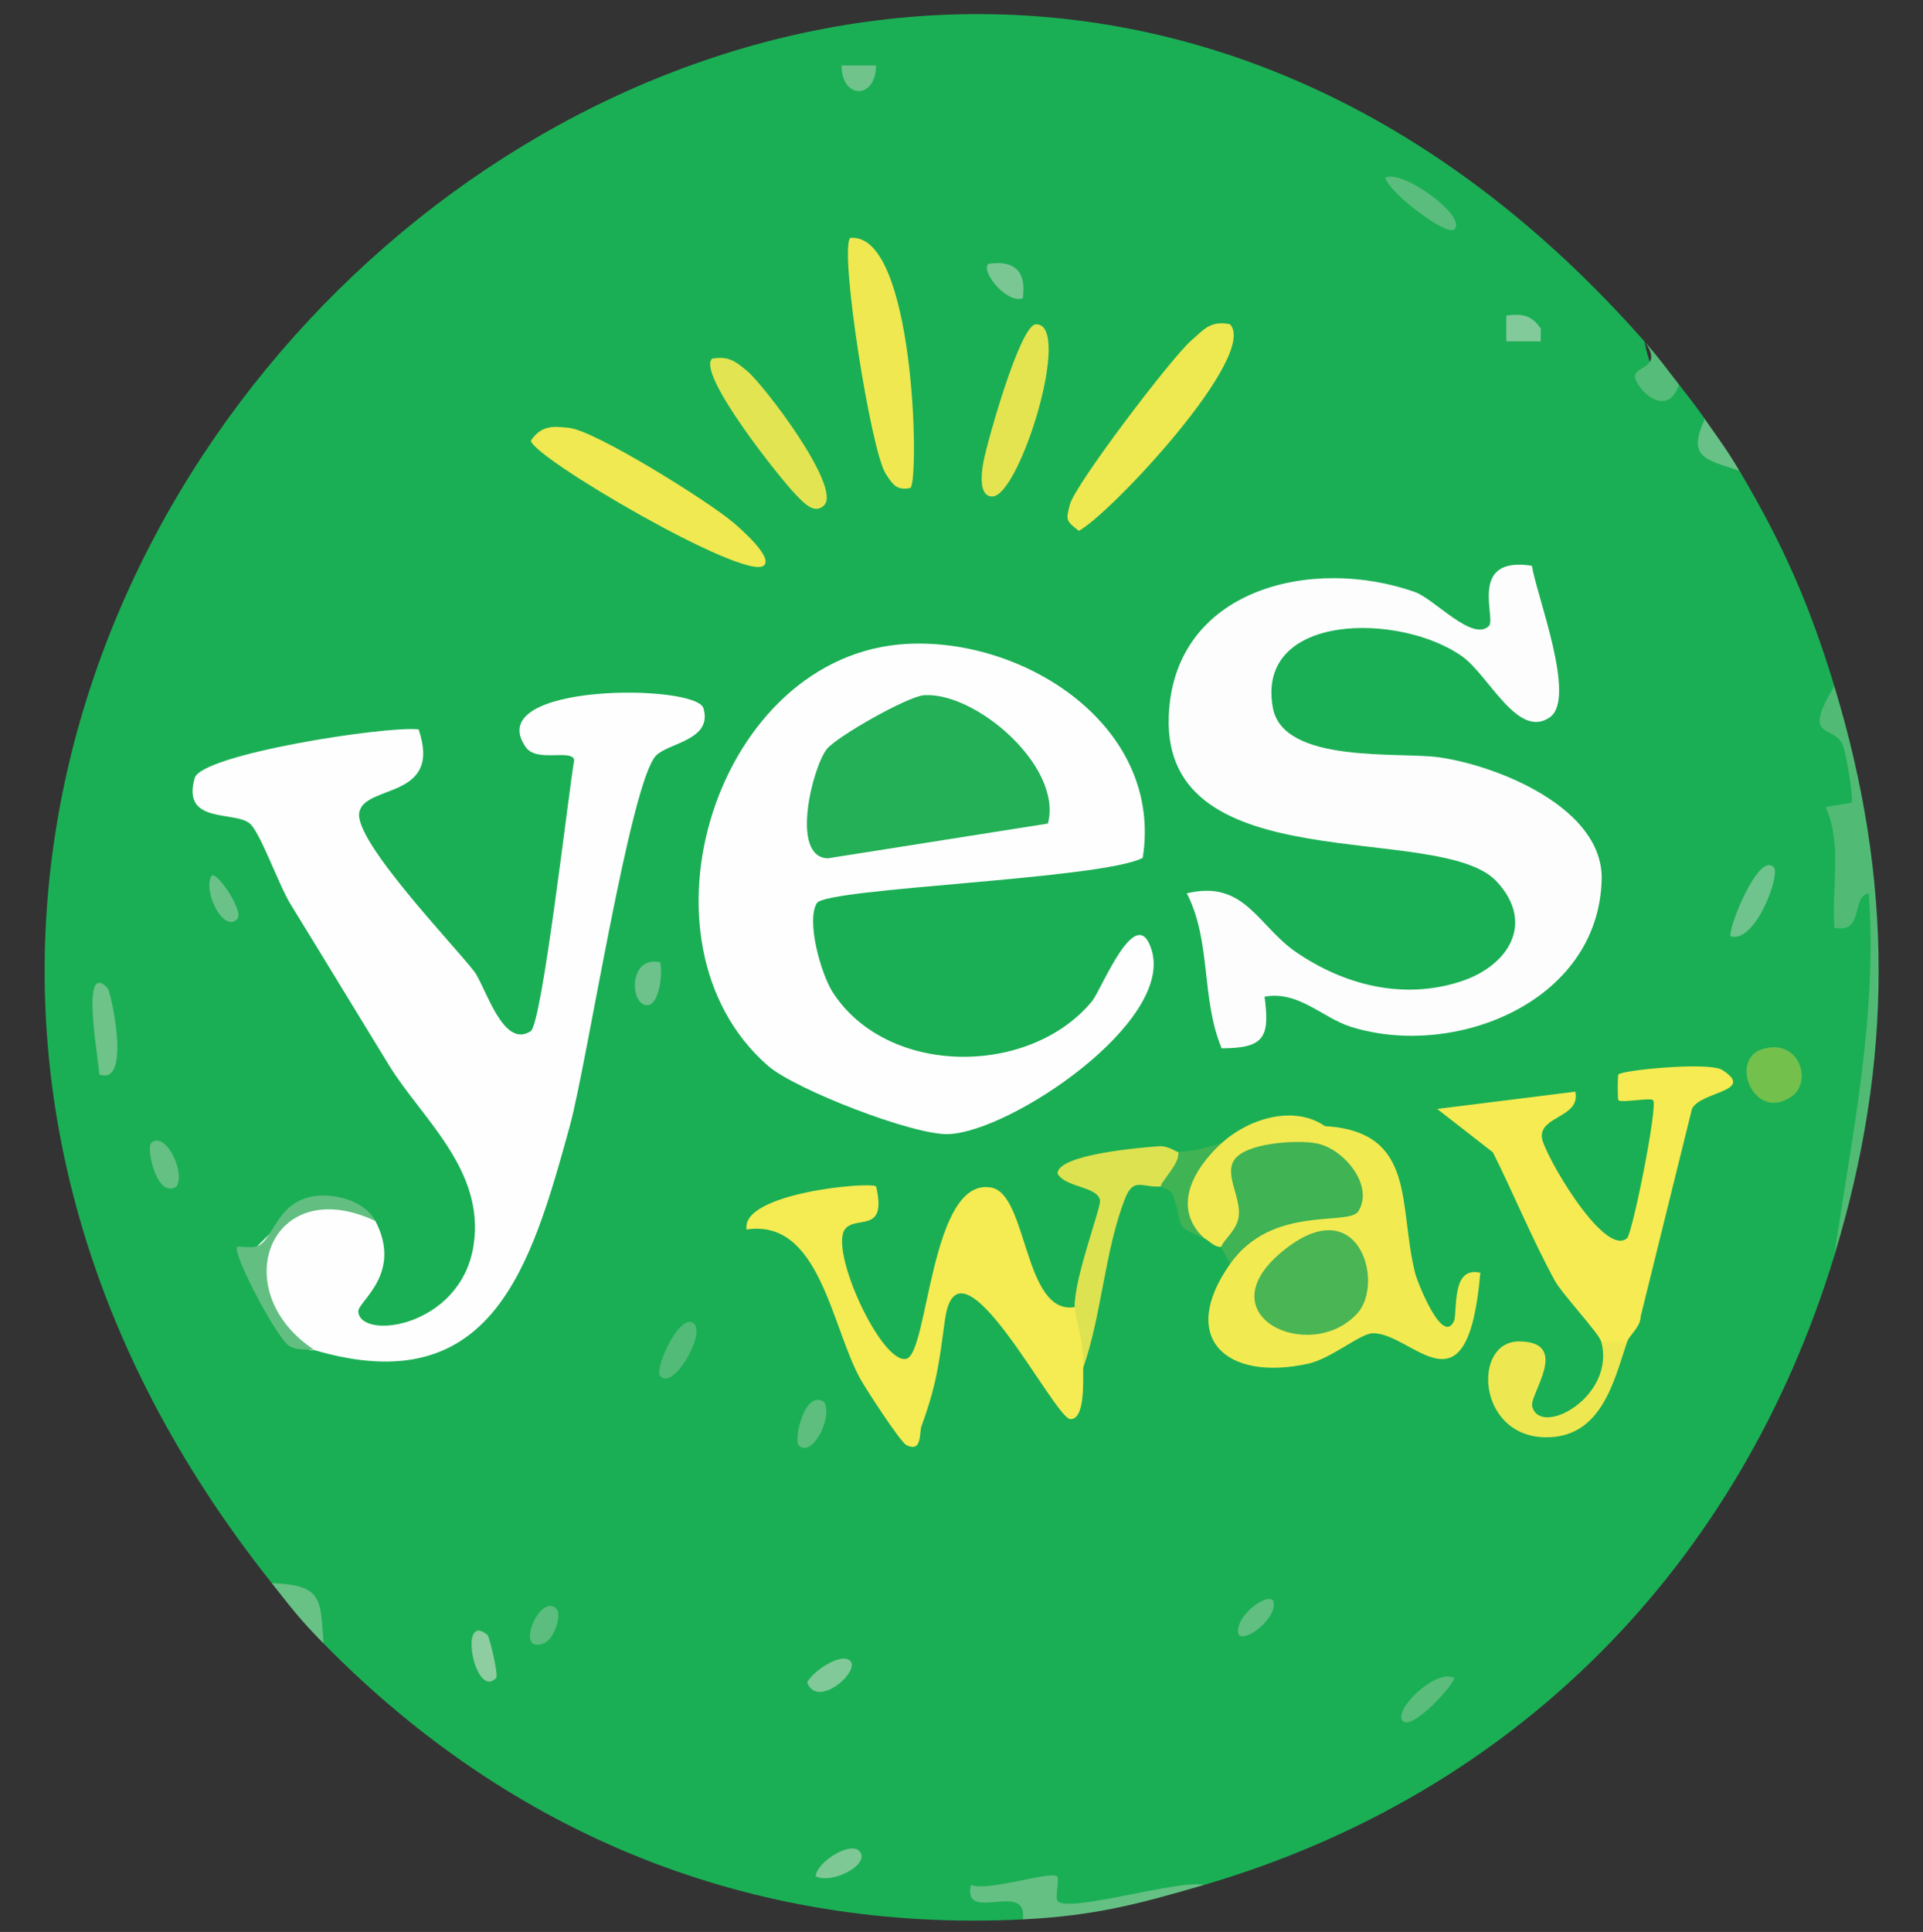 <?xml version="1.0" encoding="UTF-8"?>
<svg id="Layer_1" data-name="Layer 1" xmlns="http://www.w3.org/2000/svg" viewBox="0 0 598.91 601.53">
  <rect x="0" y="0" width="598.91" height="601.53" fill="#333333" stroke="none"/>
  <defs>
    <style>
      .cls-1 {
        fill: #dde250;
      }

      .cls-2 {
        fill: #6ec389;
      }

      .cls-3 {
        fill: #eee851;
      }

      .cls-4 {
        fill: #83ca9b;
      }

      .cls-5 {
        fill: #6bc289;
      }

      .cls-6 {
        fill: #7ec896;
      }

      .cls-7 {
        fill: #62bf82;
      }

      .cls-8 {
        fill: #6fc38b;
      }

      .cls-9 {
        fill: #5bbd7d;
      }

      .cls-10 {
        fill: #efe851;
      }

      .cls-11 {
        fill: #68c185;
      }

      .cls-12 {
        fill: #1baf55;
      }

      .cls-13 {
        fill: #fdfefd;
      }

      .cls-14 {
        fill: #81c999;
      }

      .cls-15 {
        fill: #fcfdfc;
      }

      .cls-16 {
        fill: #5bbe7e;
      }

      .cls-17 {
        fill: #23b057;
      }

      .cls-18 {
        fill: #f6eb52;
      }

      .cls-19 {
        fill: #8dcda0;
      }

      .cls-20 {
        fill: #f2ea51;
      }

      .cls-21 {
        fill: #51bb76;
      }

      .cls-22 {
        fill: #40b354;
      }

      .cls-23 {
        fill: #53bb78;
      }

      .cls-24 {
        fill: #5abd7c;
      }

      .cls-25 {
        fill: #f0e951;
      }

      .cls-26 {
        fill: #5dbe7e;
      }

      .cls-27 {
        fill: #4ab554;
      }

      .cls-28 {
        fill: #64c083;
      }

      .cls-29 {
        fill: #e3e451;
      }

      .cls-30 {
        fill: #6fc38c;
      }

      .cls-31 {
        fill: #f5eb52;
      }

      .cls-32 {
        fill: #6cc28a;
      }

      .cls-33 {
        fill: #ede851;
      }

      .cls-34 {
        fill: #7ac794;
      }

      .cls-35 {
        fill: #68c186;
      }

      .cls-36 {
        fill: #62bf81;
      }

      .cls-37 {
        fill: #65c083;
      }

      .cls-38 {
        fill: #56bc79;
      }

      .cls-39 {
        fill: #73c04d;
      }

      .cls-40 {
        fill: #e3e450;
      }
    </style>
  </defs>
  <path class="cls-12" d="M512.15,106.3c2.02,10.45,5.61,14.93,10.76,13.42,2.6,3.32,5.7,7.32,8.07,10.74.26,7.01,3.85,12.38,10.76,16.11,13.63,23.03,21.74,41.44,29.58,67.12-1.42,8.16-.98,11.09,3.67,17.67,2.63,14.47,3.22,29.29,1.79,44.48,2.32-.73,4.38-.22,6.2,1.45,3.17,38.27-3.19,76.4-11.66,113.6-29.48,96.64-99.14,167.49-196.28,195.99-16.6,4.41-33.31,6.73-50.12,6.94.5-5.18-1.62-3.91-6.35,3.8-84.53,4.22-159.37-26.32-217.79-85.91-3.64-9.34-6.47-14.88-16.13-18.79C-152.06,195.44,260.35-179.28,512.15,106.3Z"/>
  <path class="cls-21" d="M571.3,390.89c5.45-37.42,13.51-74.58,10.73-112.75-5.64.98-1.35,12.69-10.71,10.71-.94-12.46,2.54-25.87-2.72-37.55l8.14-1.39c.41-2.49-1.77-15.61-2.84-18.01-2.95-6.57-12.94-1.18-2.6-18.22,18.4,60.31,18.4,116.89,0,177.2Z"/>
  <path class="cls-37" d="M318.55,597.62c1.7-12.42-18.98,1.52-16.13-10.73,5.16,2.22,24.96-4.53,26.84-2.63.76.76-.83,6.74.2,7.72,3.83,3.64,37.52-6.84,45.56-5.1-20.72,6.08-34.31,9.63-56.46,10.74Z"/>
  <path class="cls-11" d="M100.76,511.71c-7.83-7.99-9.78-10.81-16.13-18.79,15.83.58,15.16,4.82,16.13,18.79Z"/>
  <path class="cls-38" d="M522.9,119.72c-2.94,9.21-10.72,4.38-13.42-1.38-2.22-4.74,9.42-2.89,2.67-12.04,4.93,5.6,6.72,8.26,10.76,13.42Z"/>
  <path class="cls-35" d="M541.72,146.57c-10.37-3.5-16.4-3.96-10.76-16.11,4.22,6.11,6.59,9.08,10.76,16.11Z"/>
  <path class="cls-13" d="M98.07,420.42c-9.87.63-22.07-26.85-19.24-31,.48-.71,10.9-10.96,11.96-11.64,8.57-5.48,18.61-4.05,26.11,2.37,8.64,16.55-5.5,25.07-5.31,28.21.55,9.1,32.03,4.98,35.92-20.69,3.56-23.53-16.22-39.46-26.38-56.03-10.23-16.66-20.31-33.37-30.58-50.01-3.67-5.95-9.25-21.83-12.56-25.04-4.5-4.35-21.59.34-17.35-14.35,2.13-7.36,59.32-16.28,69.73-15.14,7.51,22.03-16.85,16.93-18.48,25.89s29.41,41.16,35.78,49.46c3.53,4.6,8.93,24.32,17.61,18.62,3.58-2.35,11.71-73.91,13.55-84.41-.63-3.59-11.61.88-15.05-3.98-14.29-20.17,52.98-19.84,55.29-12.19,2.99,9.95-10.8,10.77-14.71,14.73-8.06,8.13-21.58,96.08-26.91,115.43-12.06,43.78-24.17,85.88-79.35,69.78Z"/>
  <path class="cls-13" d="M355.89,267.1c-12.71,6.7-98.54,9.36-101.48,14.09-3.37,5.43,1.23,22.04,4.98,27.82,17,26.26,61.35,26.22,80.72,2.72,2.96-3.59,13.86-31.58,18.59-15.83,6.73,22.42-43.69,56.34-63.19,57.22-10.81.49-47.89-13.93-56.31-21.26-44.25-38.57-16.02-128.41,43.5-131.39,36.95-1.85,79.61,26,73.2,66.63Z"/>
  <path class="cls-15" d="M477.1,176.15c1.43,9.15,13.96,41.17,5.66,47.13-9.92,7.12-19.01-12.86-27.26-18.81-19.11-13.79-64.5-13.87-59.08,15.88,3.21,17.65,39.48,13.66,51.89,15.46,18.5,2.69,51.17,15.92,50.52,38.18-1.11,38.28-46.14,55.77-78.09,45.72-8.92-2.81-16.32-11.33-26.9-9.38,1.7,12.75-.12,16.04-13.37,16.07-6.49-15.67-3.14-33.3-10.84-48.25,18.03-4.34,22.05,10.1,34.05,18.32,15.01,10.28,33.35,14.95,51.27,9.12,14.79-4.81,23.32-18.16,11.14-31.17-17.65-18.85-103.98.5-102.09-51.37,1.45-39.66,44.5-50.08,76.69-38.71,6.02,2.13,17.96,15.63,23.03,10.56,2.36-2.36-6.66-21.87,13.36-18.75Z"/>
  <path class="cls-31" d="M337.37,425.79c-.14,3.34.78,16.26-4.03,16.06-5.03-.22-34.94-60.71-39.04-30.88-1.85,13.43-2.5,19.85-7.3,33.05-.74,2.04.26,8.39-4.71,5.92-1.86-.92-12.46-17.21-14.34-20.6-9.07-16.37-12.66-49.97-35.42-46.52-1.97-11.42,38.79-15.01,40.33-13.4,3.47,14.83-6.18,8.94-9.62,13.21-5.15,6.38,11.17,42.09,18.98,40.46,6.99-1.45,7.44-56.93,26.57-53.32,11.31,2.14,10.03,39.71,25.9,37.22,4.74,1,5.63,7.27,2.69,18.79Z"/>
  <path class="cls-18" d="M498.7,417.74c-.71-2.64-12.1-14.7-14.5-19.08-6.82-12.44-12.84-27.07-19.23-39.86l-17.36-13.52,43.01-5.38c1.72,8.06-11,7.47-10.42,14.24.39,4.64,19.31,37.61,26.54,31.39,1.67-1.43,9.7-41.44,8.11-42.97-.95-.91-9.85.94-10.8,0-.29-.28-.27-7.73,0-8.03,1.26-1.34,28.19-4.01,32.32-1.39,10.65,6.76-6.8,6.61-9.42,12.14l-15.99,64.69c.03,3.11-3.55,5.84-4.2,7.77-3.44,6.69-5.57,7.65-8.07,0Z"/>
  <path class="cls-20" d="M412.66,350.62c28.73,1.75,22.75,24.77,28.08,45.79.72,2.85,8.72,23.25,12.24,14.58.84-5.08-.46-16.64,8.06-14.72-4.01,46.54-21.08,18.45-33.62,18.86-3.81.12-12.75,7.86-19.98,9.46-25.62,5.66-40.54-8.03-24.36-31.01,1.3-16.97,21.22-19.65,36.08-19.81-2.76-6.17-5.83-12.1-9.2-17.78-24.62-1.43-19.9-10.16,2.69-5.37Z"/>
  <path class="cls-3" d="M383.07,100.94c9.05,9.6-36.84,58.69-47.06,64.36-4.16-3.24-4-3.35-2.84-8.1,1.51-6.18,31.76-45.89,37.69-51.03,3.98-3.44,5.97-6.45,12.21-5.23Z"/>
  <path class="cls-25" d="M237.88,176.09c-5.86,5.03-72.37-33.89-72.53-38.92,3.27-4.7,6.66-4.52,11.85-3.96,8.3.89,43.75,23.1,51.23,29.53,2.08,1.78,12.47,10.77,9.46,13.35Z"/>
  <path class="cls-10" d="M283.58,151.93c-4.38.9-5.57-1.14-7.7-4.37-4.65-7.06-14.51-69.59-11.09-73.47,20.02-2.06,21.59,74.64,18.79,77.83Z"/>
  <path class="cls-22" d="M409.97,355.99c8.49,1.57,18.1,13.12,13.09,21.14-3,4.8-26.82-2.25-39.98,16.45-.34-1.54-2.84-4.61-2.69-5.37-3.14-2.76-3.1-6.18.13-10.26-7.71-22.94,10.89-28.61,29.45-21.96Z"/>
  <path class="cls-1" d="M366.95,358.67c6.72,1.49.73,13.15-5.38,10.74-5.59.52-8.5-3.06-11.15,3.69-6.33,16.09-7.29,36.3-13.04,52.69.34-8.12-2.65-15.61-2.69-18.79-.11-9.44,8.38-31.23,7.9-33.37-.98-4.32-10.87-3.84-13.22-8.24-.04-5.96,26.1-8.11,31.5-8.49,3.13-.22,5.38,1.8,6.09,1.78Z"/>
  <path class="cls-33" d="M498.7,417.74h8.07c-4.11,12.19-7.97,30.11-25.62,29.77-21.22-.41-22.63-29.94-7.99-29.84,16.2.11,3.16,16.48,4.03,20.15,2.35,9.93,26.13-2.87,21.52-20.08Z"/>
  <path class="cls-29" d="M256.7,157.3c-3.07,3.13-6.51-.91-8.87-3.3-4.58-4.65-30.89-37.59-26.06-42.32,5.14-.92,7.29.81,10.92,3.83,5.29,4.4,29.48,36.2,24,41.78Z"/>
  <path class="cls-40" d="M322.59,100.98c11.64-.48-4.91,53.26-13.44,53.59-4.47.17-3.48-7.47-2.85-10.81,1.22-6.42,11.42-42.58,16.29-42.78Z"/>
  <path class="cls-25" d="M412.66,350.62c-5.32-.32-10.79.2-16.12.03v2.63s11.64.54,11.64.54l1.8,2.17c-6.05-1.12-22.28-.24-25.72,5.37-2.8,4.57,2.19,11.31,1.55,17.29-.47,4.39-5.03,7.62-5.41,9.56-2.34.19-3.94-2.1-5.38-2.68-12.46-9.56-9.96-24.44,5.38-29.53,8.39-7.73,22.54-12.07,32.27-5.37Z"/>
  <path class="cls-36" d="M116.89,380.15c-32.9-15.35-46.82,22.06-18.82,40.27-2.13-.62-4.89.34-7.97-1.33-3.61-1.95-17.97-29.04-16.22-30.87.39-.4,4.99.87,7.19-.69,4.23-3,5.78-13.14,16.29-15.01,6.6-1.18,16.23,1.32,19.53,7.63Z"/>
  <path class="cls-39" d="M548.74,326.7c11.62-3.71,15.88,10.05,9.28,14.68-11.68,8.18-19.61-11.38-9.28-14.68Z"/>
  <path class="cls-22" d="M380.39,355.99c-8.72,8.03-15.54,19.98-5.38,29.53-9.98-4.1-6.09-3.29-9.65-13.23-.75-2.1-3.72-2.66-3.79-2.88-.38-1.14,6.15-7.27,5.38-10.74,4.69-.16,9.01-1.41,13.44-2.68Z"/>
  <path class="cls-2" d="M33.51,307.66c1.02,1.08,7.64,30.75-2.65,26.86.57-.95-6.46-36.49,2.65-26.86Z"/>
  <path class="cls-30" d="M552.46,270.09c2.05,2.34-5.7,23.62-13.42,21.45-1.3-1.4,8.7-26.84,13.42-21.45Z"/>
  <path class="cls-9" d="M452.98,71.38c-2.41,2.37-20.66-11.63-21.5-16.07,5.3-2.64,25.55,12.08,21.5,16.07Z"/>
  <path class="cls-23" d="M216.36,412.38c3.03,3.52-6.64,20.49-10.73,16.08-2.09-2.26,6.59-20.89,10.73-16.08Z"/>
  <path class="cls-24" d="M452.99,522.47c-1.12,3.29-13.24,16.27-16.12,13.38-3.17-3.18,10.24-16.53,16.12-13.38Z"/>
  <path class="cls-32" d="M205.61,299.62c.93,3.7-.4,13.37-4.02,13.36-5.59-.01-5.82-15.61,4.02-13.36Z"/>
  <path class="cls-28" d="M55.04,369.4c-6.21,4.16-9.46-11.88-8.04-13.4,4.04-4.31,10.84,8.36,8.04,13.4Z"/>
  <path class="cls-34" d="M318.54,92.86c-4.98,1.84-13.21-8.41-10.73-10.71,8.13-1.21,11.95,2.33,10.73,10.71Z"/>
  <path class="cls-26" d="M256.7,436.54c2.8,5.04-4,17.71-8.04,13.4-1.42-1.51,1.83-17.56,8.04-13.4Z"/>
  <path class="cls-14" d="M264.76,517.09c3.39,3.14-10.24,15.26-13.38,6.7,1.92-3.54,10.54-9.33,13.38-6.7Z"/>
  <path class="cls-4" d="M479.87,106.28h-10.73s0-8.03,0-8.03c4.95-.63,7.89-.16,10.71,4.05v3.97Z"/>
  <path class="cls-19" d="M151.81,509.03c.64.53,3.5,12.55,2.72,13.4-6.57,7.08-11.99-21.02-2.72-13.4Z"/>
  <path class="cls-6" d="M267.45,576.16c4.4,4.02-8.4,10.76-13.43,8.01.52-4.59,10.6-10.61,13.43-8.01Z"/>
  <path class="cls-5" d="M73.86,286.17c-4.27,4.31-10.66-8.43-8.03-13.41,1.44-2.01,10.34,11.07,8.03,13.41Z"/>
  <path class="cls-8" d="M272.83,20.4c0,10.55-10.67,10.69-10.73,0h10.73Z"/>
  <path class="cls-7" d="M396.51,498.3c1.76,4.94-8.2,13.15-10.73,10.71-1.76-4.94,8.2-13.15,10.73-10.71Z"/>
  <path class="cls-16" d="M173.34,500.98c1.65,1.78-.6,9.39-4.06,10.7-9.34,3.54-1.02-16.15,4.06-10.7Z"/>
  <path class="cls-17" d="M326.37,256.42l-68.57,10.83c-11.85-.39-4.67-28.49-.3-34.01,3.06-3.86,25.19-16.45,30.3-16.78,16.1-1.07,43.27,22.25,38.57,39.97Z"/>
  <path class="cls-27" d="M422.69,408.99c-14.66,15.88-47.64.73-23.35-19.32,23.88-19.7,32.05,9.9,23.35,19.32Z"/>
</svg>